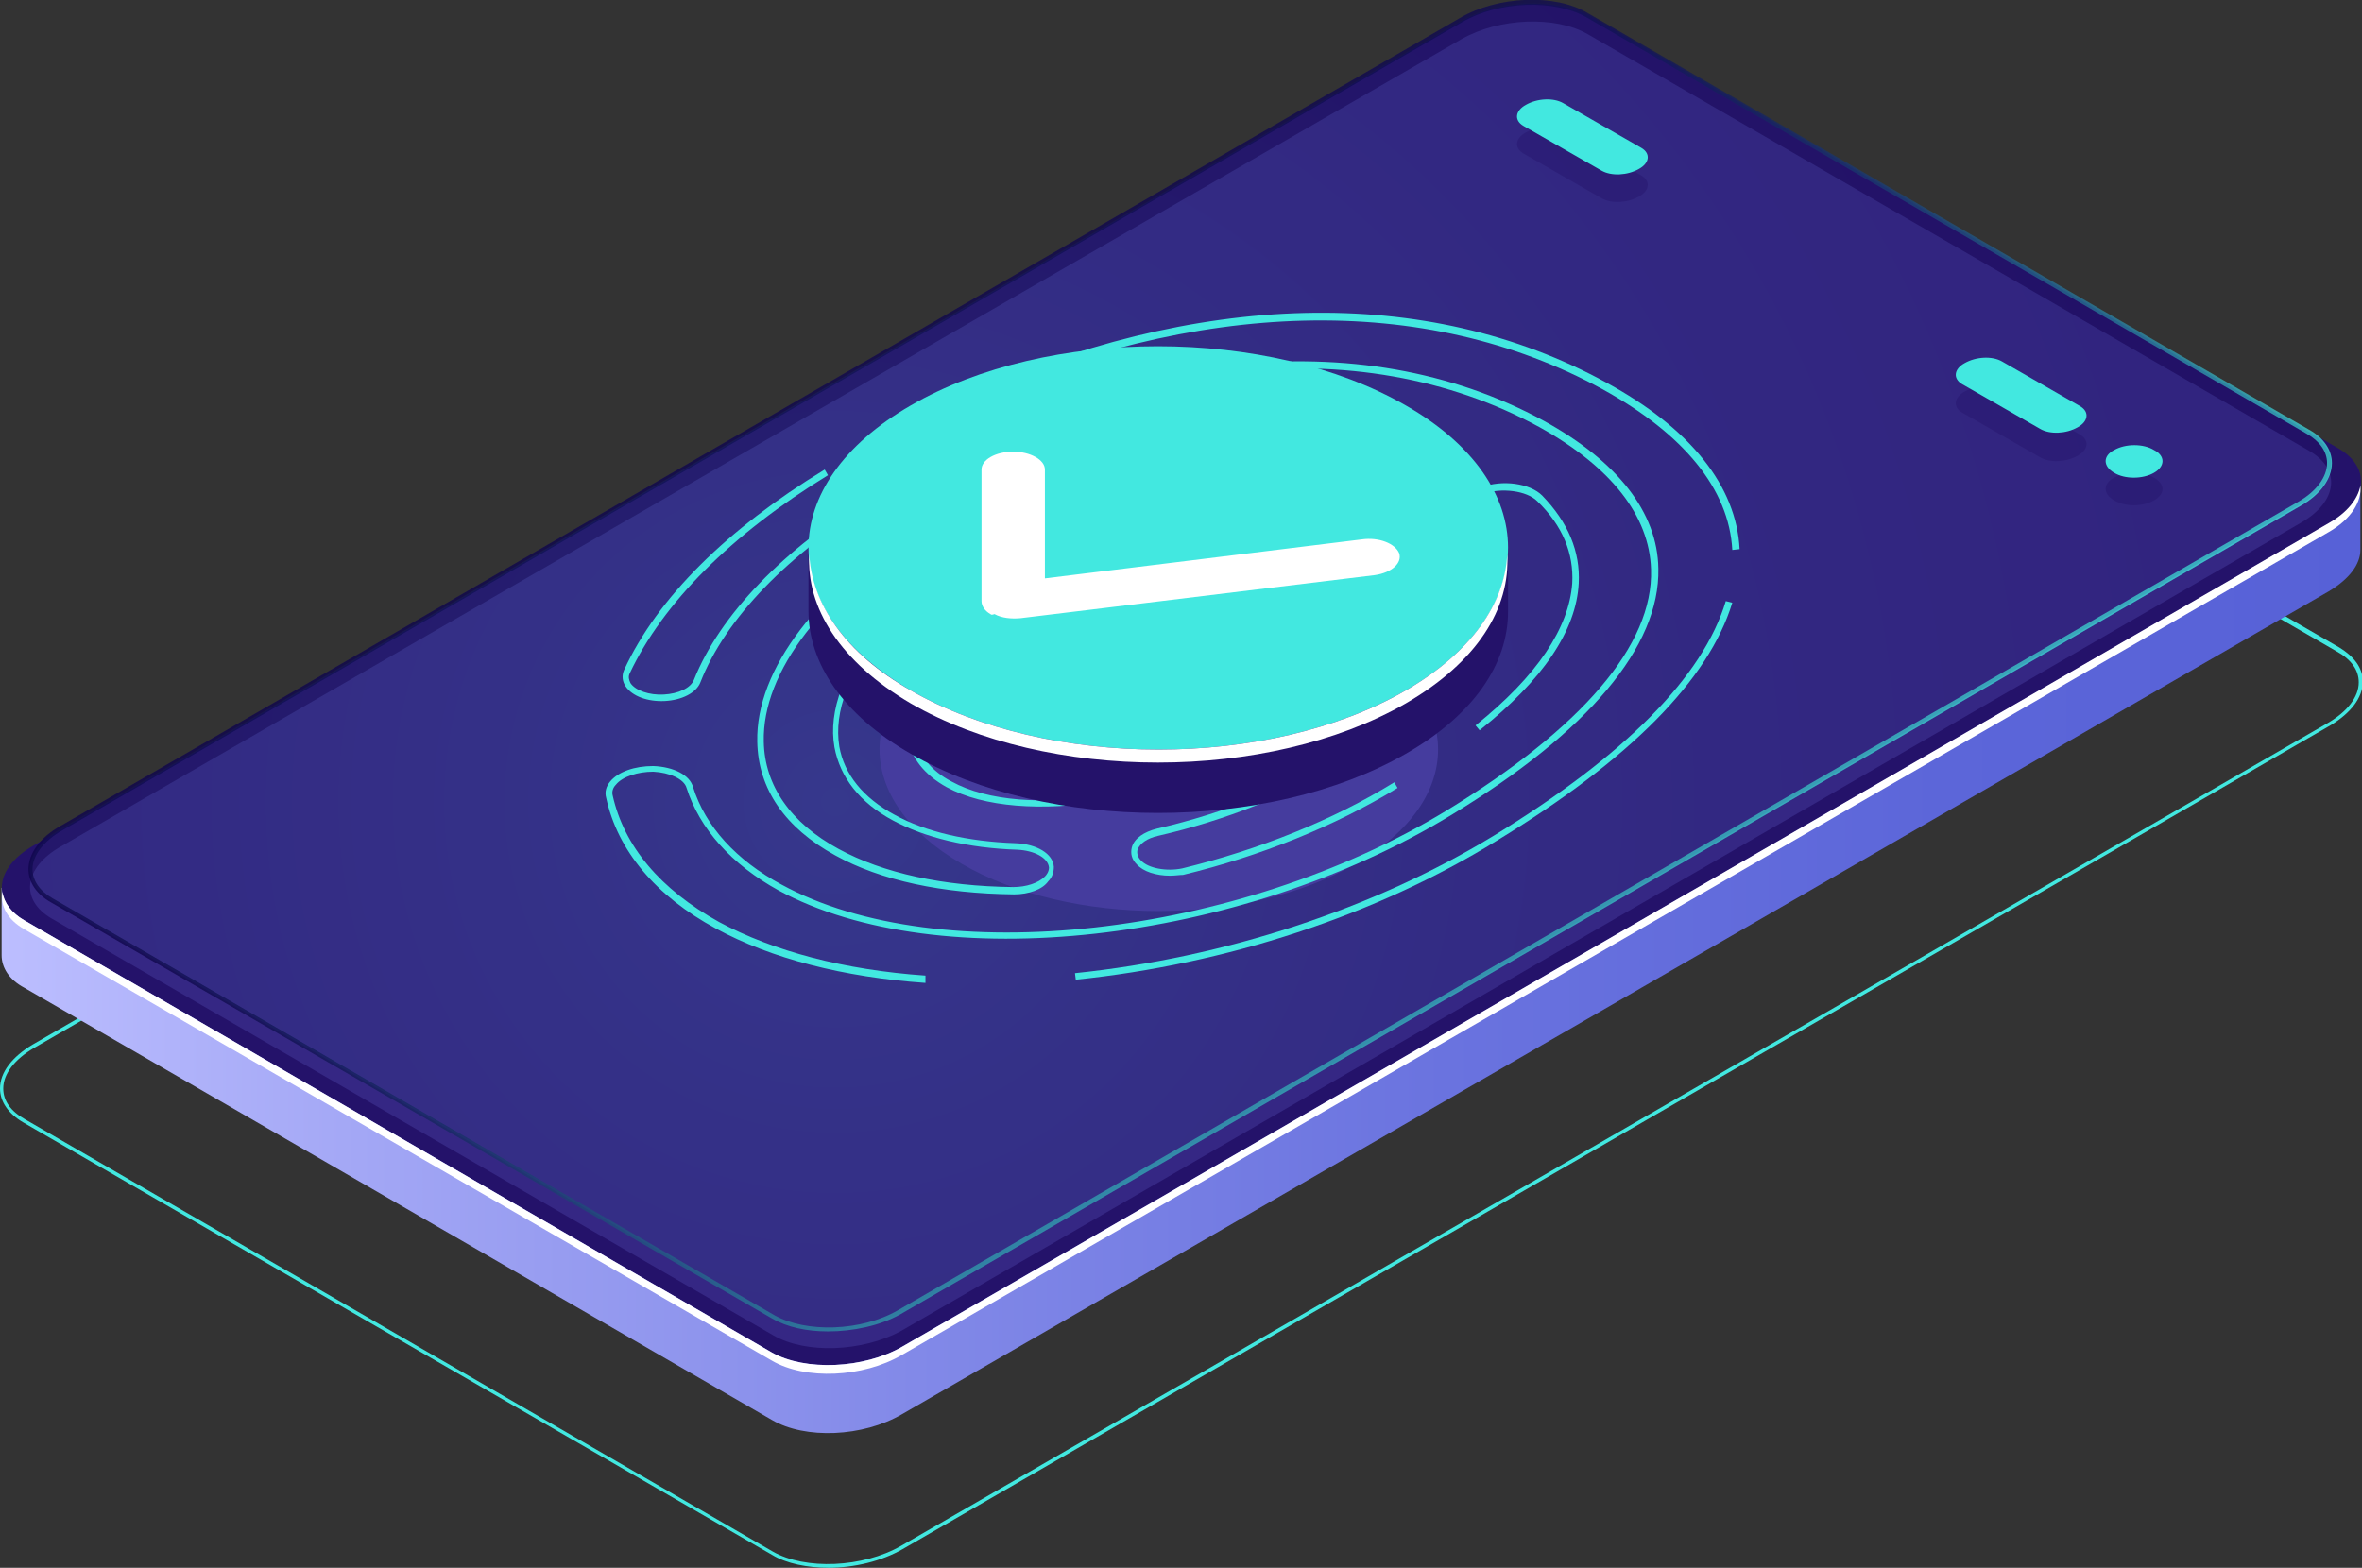<?xml version="1.0" encoding="utf-8"?>
<!-- Generator: Adobe Illustrator 21.0.0, SVG Export Plug-In . SVG Version: 6.00 Build 0)  -->
<svg version="1.1" id="_x2014_ÎÓÈ_x5F_1" xmlns="http://www.w3.org/2000/svg" xmlns:xlink="http://www.w3.org/1999/xlink"
	 x="0px" y="0px" viewBox="0 0 290.7 193" style="enable-background:new 0 0 290.7 193;" xml:space="preserve">
<rect x="0" y="0" width="290.7" height="193" fill="#333333" stroke="none"/>
<style type="text/css">
	.st0{fill:#42E8E0;}
	.st1{fill:url(#SVGID_1_);}
	.st2{fill:#24126A;}
	.st3{fill:#FFFFFF;}
	.st4{opacity:0.51;fill:#453C9E;}
	.st5{opacity:0.8;fill:url(#SVGID_2_);}
	.st6{opacity:0.3;}
	.st7{opacity:0.4;fill:#24126A;}
	.st8{fill:#453C9E;}
</style>
<g>
	<path class="st0" d="M102,193c-2.6,0-5.2-0.5-7-1.6L2.9,138.2C1,137.1,0,135.6,0,134c0-2,1.5-3.9,4-5.4L179.6,27.2
		c4.8-2.8,12-3.1,16.2-0.7l92.1,53.2c1.8,1.1,2.9,2.5,2.9,4.2c0,2-1.5,3.9-4,5.4L111.1,190.7C108.5,192.2,105.1,193,102,193z
		 M95.1,191c4,2.3,11.1,2,15.8-0.7L286.5,89c2.4-1.4,3.8-3.2,3.8-5c0-1.5-0.9-2.8-2.7-3.8l-92.1-53.2c-4-2.3-11.1-2-15.8,0.7
		L4.2,129c-2.4,1.4-3.8,3.2-3.8,5c0,1.5,0.9,2.8,2.7,3.8L95.1,191z"/>
</g>
<g>
	<linearGradient id="SVGID_1_" gradientUnits="userSpaceOnUse" x1="0.198" y1="94.672" x2="290.487" y2="94.672">
		<stop  offset="0" style="stop-color:#BCBEFF"/>
		<stop  offset="0.151" style="stop-color:#A3A7F5"/>
		<stop  offset="0.387" style="stop-color:#8289E8"/>
		<stop  offset="0.612" style="stop-color:#6A73DF"/>
		<stop  offset="0.822" style="stop-color:#5C66D9"/>
		<stop  offset="1" style="stop-color:#5761D7"/>
	</linearGradient>
	<path class="st1" d="M290.5,59.4l-13.2,2.3l-81.6-47.1c-4.1-2.4-11.2-2.1-16,0.7L23.6,105.3l-23.4,4l0,8.3l0,0c0,1.5,0.9,3,2.8,4
		L95,174.8c4.1,2.4,11.2,2.1,16-0.7L286.6,72.8c2.5-1.5,3.9-3.3,3.9-5.1l0,0V59.4z"/>
	<path class="st2" d="M95,166.5L3,113.3c-4.1-2.4-3.6-6.5,1.1-9.2L179.7,2.7c4.7-2.7,11.9-3,16-0.7l92.1,53.2
		c4.1,2.4,3.6,6.5-1.1,9.2L111,165.8C106.3,168.5,99.1,168.8,95,166.5z"/>
	<path class="st3" d="M286.6,64.4L111,165.8c-4.7,2.7-11.9,3-16,0.7L3,113.3c-1.6-0.9-2.5-2.2-2.7-3.5c-0.3,1.7,0.6,3.4,2.7,4.6
		L95,167.5c4.1,2.4,11.2,2.1,16-0.7L286.6,65.5c2.8-1.6,4.1-3.8,3.9-5.7C290.2,61.4,288.9,63.1,286.6,64.4z"/>
	<path class="st4" d="M95.2,164.4L6.4,113.1c-4-2.3-3.5-6.3,1.1-8.9L179.9,4.8c4.6-2.6,11.5-2.9,15.5-0.6l88.8,51.3
		c4,2.3,3.5,6.3-1.1,8.9l-172.3,99.5C106.1,166.4,99.2,166.7,95.2,164.4z"/>
</g>
<g>
	<linearGradient id="SVGID_2_" gradientUnits="userSpaceOnUse" x1="185.776" y1="135.74" x2="104.743" y2="28.207">
		<stop  offset="0" style="stop-color:#42E8E0"/>
		<stop  offset="0.105" style="stop-color:#37B6BF"/>
		<stop  offset="0.22" style="stop-color:#2C87A1"/>
		<stop  offset="0.338" style="stop-color:#235F87"/>
		<stop  offset="0.459" style="stop-color:#1C3F72"/>
		<stop  offset="0.582" style="stop-color:#162561"/>
		<stop  offset="0.711" style="stop-color:#121355"/>
		<stop  offset="0.846" style="stop-color:#10084E"/>
		<stop  offset="1" style="stop-color:#0F054C"/>
	</linearGradient>
	<path class="st5" d="M101.9,163.9c-2.6,0-5-0.5-6.9-1.6L6.3,111.1c-1.8-1-2.8-2.5-2.8-4.1c0-1.9,1.4-3.9,3.9-5.3L179.7,2.2
		c4.6-2.7,11.7-3,15.7-0.6l88.8,51.3c1.8,1,2.8,2.5,2.8,4.1c0,1.9-1.4,3.9-3.9,5.3l-172.3,99.5C108.3,163.2,105,163.9,101.9,163.9z
		 M95.3,161.9c3.9,2.2,10.7,2,15.2-0.6l172.3-99.5c2.3-1.3,3.6-3.1,3.6-4.8c0-1.4-0.9-2.7-2.5-3.6L195.2,2.1
		c-3.9-2.2-10.7-2-15.2,0.6L7.7,102.2C5.4,103.5,4,105.3,4,107c0,1.4,0.9,2.7,2.5,3.6L95.3,161.9z"/>
</g>
<g class="st6">
	<defs>
		<path id="SVGID_3_" class="st6" d="M95.2,162.1L6.4,110.9c-4-2.3-3.5-6.3,1.1-8.9L179.9,2.5c4.6-2.6,11.5-2.9,15.5-0.6l88.8,51.3
			c4,2.3,3.5,6.3-1.1,8.9l-172.3,99.5C106.1,164.1,99.2,164.4,95.2,162.1z"/>
	</defs>
	<radialGradient id="SVGID_4_" cx="102.805" cy="98.719" r="227.211" gradientUnits="userSpaceOnUse">
		<stop  offset="0" style="stop-color:#42E8E0"/>
		<stop  offset="0.105" style="stop-color:#37B6BF"/>
		<stop  offset="0.22" style="stop-color:#2C87A1"/>
		<stop  offset="0.338" style="stop-color:#235F87"/>
		<stop  offset="0.459" style="stop-color:#1C3F72"/>
		<stop  offset="0.582" style="stop-color:#162561"/>
		<stop  offset="0.711" style="stop-color:#121355"/>
		<stop  offset="0.846" style="stop-color:#10084E"/>
		<stop  offset="1" style="stop-color:#0F054C"/>
	</radialGradient>
	<use xlink:href="#SVGID_3_"  style="overflow:visible;opacity:0.5;fill:url(#SVGID_4_);"/>
	<clipPath id="SVGID_5_">
		<use xlink:href="#SVGID_3_"  style="overflow:visible;opacity:0.5;"/>
	</clipPath>
</g>
<path class="st7" d="M265.1,61.6c-1.4,0.8-3.6,0.8-4.9,0c-1.4-0.8-1.4-2.1,0-2.8c1.4-0.8,3.6-0.8,4.9,0
	C266.5,59.6,266.5,60.8,265.1,61.6z"/>
<path class="st7" d="M246.4,48l9.6,5.5c1.2,0.7,1,1.9-0.3,2.6l0,0c-1.4,0.8-3.4,0.9-4.6,0.2l-9.6-5.5c-1.2-0.7-1-1.9,0.3-2.6l0,0
	C243.2,47.4,245.2,47.3,246.4,48z"/>
<path class="st7" d="M192.4,16.1l9.6,5.5c1.2,0.7,1,1.9-0.3,2.6v0c-1.4,0.8-3.4,0.9-4.6,0.2l-9.6-5.5c-1.2-0.7-1-1.9,0.3-2.6l0,0
	C189.2,15.5,191.2,15.4,192.4,16.1z"/>
<path class="st0" d="M265.1,58.2c-1.4,0.8-3.6,0.8-4.9,0c-1.4-0.8-1.4-2.1,0-2.8c1.4-0.8,3.6-0.8,4.9,0
	C266.5,56.1,266.5,57.4,265.1,58.2z"/>
<path class="st0" d="M246.4,44.5l9.6,5.5c1.2,0.7,1,1.9-0.3,2.6l0,0c-1.4,0.8-3.4,0.9-4.6,0.2l-9.6-5.5c-1.2-0.7-1-1.9,0.3-2.6l0,0
	C243.2,43.9,245.2,43.8,246.4,44.5z"/>
<path class="st8" d="M166.9,106.3c-13.4,7.8-35.2,7.8-48.6,0s-13.4-20.3,0-28.1c13.4-7.8,35.2-7.8,48.6,0S180.4,98.5,166.9,106.3z"
	/>
<g>
	<path class="st0" d="M132.4,120.6l-0.1-0.8c18.4-1.9,36.7-7.9,51.5-16.9C200,93,209.6,83.3,212.4,74l0.8,0.2
		c-2.9,9.5-12.6,19.3-29,29.3C169.3,112.7,150.9,118.7,132.4,120.6z"/>
	<path class="st0" d="M213.2,67.7c-0.4-7.5-6-14.3-16-19.8c-21.8-11.9-49.8-11.2-78.9,1.9l-0.3-0.8c29.3-13.3,57.6-14,79.7-1.9
		c10.3,5.6,16,12.7,16.4,20.5L213.2,67.7z"/>
	<path class="st0" d="M113.9,121c-10.1-0.7-19-3-25.8-6.7c-7.4-4-12.1-9.6-13.5-16.1c-0.2-0.7,0-1.4,0.5-2c1-1.2,3-1.9,5.3-1.9
		c2.5,0.1,4.5,1.1,4.9,2.6c1.5,4.8,5.3,9,10.9,12c19.4,10.6,56.1,6.5,81.8-9.1c16.7-10.2,25.5-20.4,25.2-29.7
		c-0.2-6.6-4.9-12.6-13.7-17.5c-22.3-12.2-52.2-8.9-81.8,9.1C97,68.2,89.3,76.1,86.2,84c-0.5,1.3-2.3,2.2-4.4,2.3
		c-2.1,0.1-4-0.6-4.8-1.8c-0.4-0.6-0.5-1.3-0.2-2c4.1-8.9,12.7-17.4,24.7-24.7l0.4,0.7C90,65.8,81.6,74.2,77.5,82.9
		c-0.2,0.4-0.1,0.8,0.1,1.2c0.6,0.9,2.3,1.5,4.1,1.4c1.8-0.1,3.3-0.8,3.7-1.8c3.2-8,11-16.1,21.9-22.7c29.9-18.2,60.1-21.5,82.7-9.2
		c9.1,5,14,11.3,14.1,18.2c0.2,9.6-8.6,20.1-25.6,30.4c-26,15.8-63,19.9-82.7,9.2C90,106.4,86.1,102,84.5,97c-0.3-1.1-2.1-1.9-4.1-2
		c-1.9,0-3.8,0.6-4.6,1.6c-0.4,0.4-0.5,0.9-0.4,1.3c1.4,6.3,5.9,11.6,13.1,15.6c6.7,3.6,15.4,5.9,25.4,6.6L113.9,121z"/>
	<path class="st0" d="M144,107.8c-1.7,0-3.3-0.5-4.1-1.4c-0.6-0.6-0.8-1.3-0.6-2.1c0.3-1.1,1.5-1.9,3.1-2.3
		c8.3-1.9,16.2-5.1,23.1-9.2c11.3-6.9,17.6-13.7,18.3-19.7c0.4-3.1-0.8-6-3.4-8.6c-0.6-0.6-0.9-1.4-0.7-2.1c0.2-1,1.2-1.9,2.6-2.4
		c2.6-1,6-0.5,7.5,1c3.2,3.3,4.7,6.9,4.5,10.8c-0.3,5.8-4.4,11.9-12.2,18.1l-0.5-0.6c7.6-6.1,11.5-12,11.9-17.5
		c0.2-3.7-1.2-7.1-4.3-10.1c-1.3-1.3-4.4-1.7-6.7-0.9c-1.1,0.4-1.9,1.1-2.1,1.8c-0.1,0.5,0.1,0.9,0.5,1.4c2.8,2.8,4,5.9,3.6,9.3
		c-0.7,6.4-7,13.2-18.7,20.3c-6.9,4.2-15,7.4-23.3,9.3c-1.3,0.3-2.2,0.9-2.5,1.7c-0.1,0.4,0,0.9,0.4,1.3c0.9,1,3.2,1.4,5.1,1
		c9.4-2.3,18.5-5.9,26.1-10.6l0.4,0.7c-7.7,4.7-16.9,8.4-26.4,10.7C145.2,107.7,144.6,107.8,144,107.8z"/>
	<path class="st0" d="M124.8,110.1C124.8,110.1,124.8,110.1,124.8,110.1c-8.8-0.1-16.4-1.7-22-4.8c-6.2-3.4-9.5-8.2-9.6-14
		c-0.2-8.9,7.5-18.9,20.5-26.9c20.9-12.7,41.9-17.1,59.2-12.4c1.6,0.4,2.7,1.3,3.1,2.4c0.2,0.7,0.1,1.5-0.5,2.2l0,0
		c-1.3,1.6-4.6,2.3-7.2,1.6c-12.7-3.5-28.5-0.5-44.6,8.5c-0.8,0.4-1.2,1-1.2,1.6c0,0.5,0.4,1.1,1.1,1.4c1.6,0.9,4.1,0.8,5.7-0.1
		c15.5-8.7,30.1-10.5,39.9-5.2c3.8,2.1,5.9,4.8,5.9,8c0.1,5.2-5.3,11.3-15.6,17.6c-14.5,8.8-33.8,11.9-43,6.9
		c-2.7-1.5-4.4-3.6-4.8-6.1c-0.6-3.4,1-7.4,4.5-11.4c0.3-0.4,0.4-0.7,0.3-1.1c-0.1-0.6-0.7-1.1-1.6-1.4c-2-0.8-4.9-0.4-6.1,0.9
		c-4.3,4.8-6.2,9.8-5.5,14.1c0.6,3.4,2.9,6.3,6.8,8.4c3.8,2.1,9,3.3,14.9,3.5c2.6,0.1,4.6,1.3,4.7,2.9c0,0.7-0.2,1.3-0.7,1.8
		C128.3,109.5,126.6,110.1,124.8,110.1z M158.7,51c-13.9,0-29.2,4.8-44.6,14.1C101.3,73,93.8,82.7,94,91.3c0.1,5.4,3.3,10,9.2,13.2
		c5.5,3,12.9,4.6,21.5,4.7c1.6,0,3.1-0.5,3.9-1.3c0.2-0.2,0.5-0.6,0.5-1.1c-0.1-1.2-1.8-2.1-3.9-2.2c-6.1-0.2-11.4-1.5-15.3-3.6
		c-4.1-2.2-6.5-5.3-7.2-9c-0.8-4.5,1.2-9.8,5.7-14.8c1.3-1.5,4.6-2.1,7-1.1c1.1,0.4,1.9,1.2,2.1,2c0.2,0.6,0,1.3-0.5,1.9
		c-3.3,3.8-4.9,7.6-4.3,10.7c0.4,2.3,1.9,4.2,4.4,5.5c8.9,4.9,27.8,1.8,42.1-6.9c10.1-6.1,15.3-12,15.2-16.9c-0.1-2.8-2-5.3-5.5-7.3
		c-9.6-5.2-23.9-3.4-39.1,5.1c-1.8,1-4.7,1.1-6.5,0.1c-1-0.5-1.6-1.3-1.6-2.2c0-0.9,0.6-1.7,1.6-2.3c16.2-9.1,32.3-12.1,45.2-8.6
		c2.3,0.6,5.2,0.1,6.4-1.3l0,0c0.4-0.5,0.5-0.9,0.4-1.4c-0.2-0.8-1.2-1.4-2.5-1.8C168.2,51.6,163.5,51,158.7,51z"/>
	<path class="st0" d="M129.8,93.9c-2.6,0-4.7-0.4-6.3-1.3c-1.7-0.9-2.6-2.3-2.7-4.1c-0.1-4,4.4-9.2,11.8-13.7
		c12.3-7.5,23-9.7,29.5-6.2c2,1.1,3.2,2.6,3.2,4.4c0.2,3.2-3,7.1-9.2,11.3c-1.8,1.2-4.9,1.3-6.9,0.3c-1-0.5-1.5-1.3-1.6-2.1
		c0-0.8,0.4-1.5,1.2-2.1c5.1-3.5,5.5-5.1,5.5-5.7c0-0.2-0.1-0.5-0.5-0.7c-0.8-0.4-4.2-1.4-14.6,4.9c-0.8,0.5-1.6,1-2.4,1.5
		c-4,2.8-5.8,5.1-5.8,6.1l-0.8,0c0-1.6,2.2-4.1,6.1-6.8c0.7-0.5,1.6-1,2.4-1.6c7.5-4.5,12.9-6.3,15.4-5c0.7,0.4,0.9,1,1,1.4
		c0.1,1.5-1.9,3.7-5.9,6.4c-0.6,0.4-0.9,0.9-0.9,1.4c0,0.5,0.4,1,1.1,1.4c1.7,0.9,4.5,0.8,6-0.2c7.5-5.1,8.9-8.6,8.8-10.6
		c-0.1-1.5-1-2.7-2.8-3.7c-6.2-3.4-16.6-1.2-28.7,6.1c-7,4.3-11.5,9.3-11.4,13c0,1.4,0.8,2.6,2.2,3.4c3.2,1.7,9.2,1.5,16.1-0.5
		l0.2,0.8C136.5,93.3,132.9,93.9,129.8,93.9z"/>
</g>
<path class="st0" d="M192.4,12.7l9.6,5.5c1.2,0.7,1,1.9-0.3,2.6l0,0c-1.4,0.8-3.4,0.9-4.6,0.2l-9.6-5.5c-1.2-0.7-1-1.9,0.3-2.6h0
	C189.2,12.1,191.2,12,192.4,12.7z"/>
<path class="st2" d="M185.6,75.3v-7.9h-2.3c-2-3.5-5.5-6.8-10.3-9.7c-16.8-9.7-44-9.7-60.9,0c-4.9,2.8-8.3,6.1-10.3,9.7h-2.3v7.8h0
	c0,6.4,4.2,12.8,12.6,17.6c16.8,9.7,44,9.7,60.9,0C181.4,88,185.6,81.7,185.6,75.3z"/>
<path class="st0" d="M173,85c-16.8,9.7-44,9.7-60.9,0c-16.8-9.7-16.8-25.4,0-35.1c16.8-9.7,44-9.7,60.9,0
	C189.8,59.5,189.8,75.3,173,85z"/>
<path class="st3" d="M173,85c-16.8,9.7-44,9.7-60.9,0c-8.1-4.6-12.2-10.7-12.5-16.8c-0.4,6.6,3.8,13.3,12.5,18.4
	c16.8,9.7,44,9.7,60.9,0c8.8-5.1,12.9-11.7,12.5-18.4C185.2,74.3,181.1,80.3,173,85z"/>
<g>
	<path class="st3" d="M121.9,75.6c-0.7-0.4-1.1-1-1.1-1.6l0-16.2c0-1.2,1.7-2.2,3.9-2.2c2.1,0,3.9,1,3.9,2.2l0,13.4l39-4.8
		c2.1-0.3,4.1,0.5,4.6,1.7c0.4,1.2-0.9,2.4-3,2.7l-43.6,5.3c-1.1,0.1-2.3,0-3.2-0.5C122.1,75.7,122,75.7,121.9,75.6z"/>
</g>
</svg>
